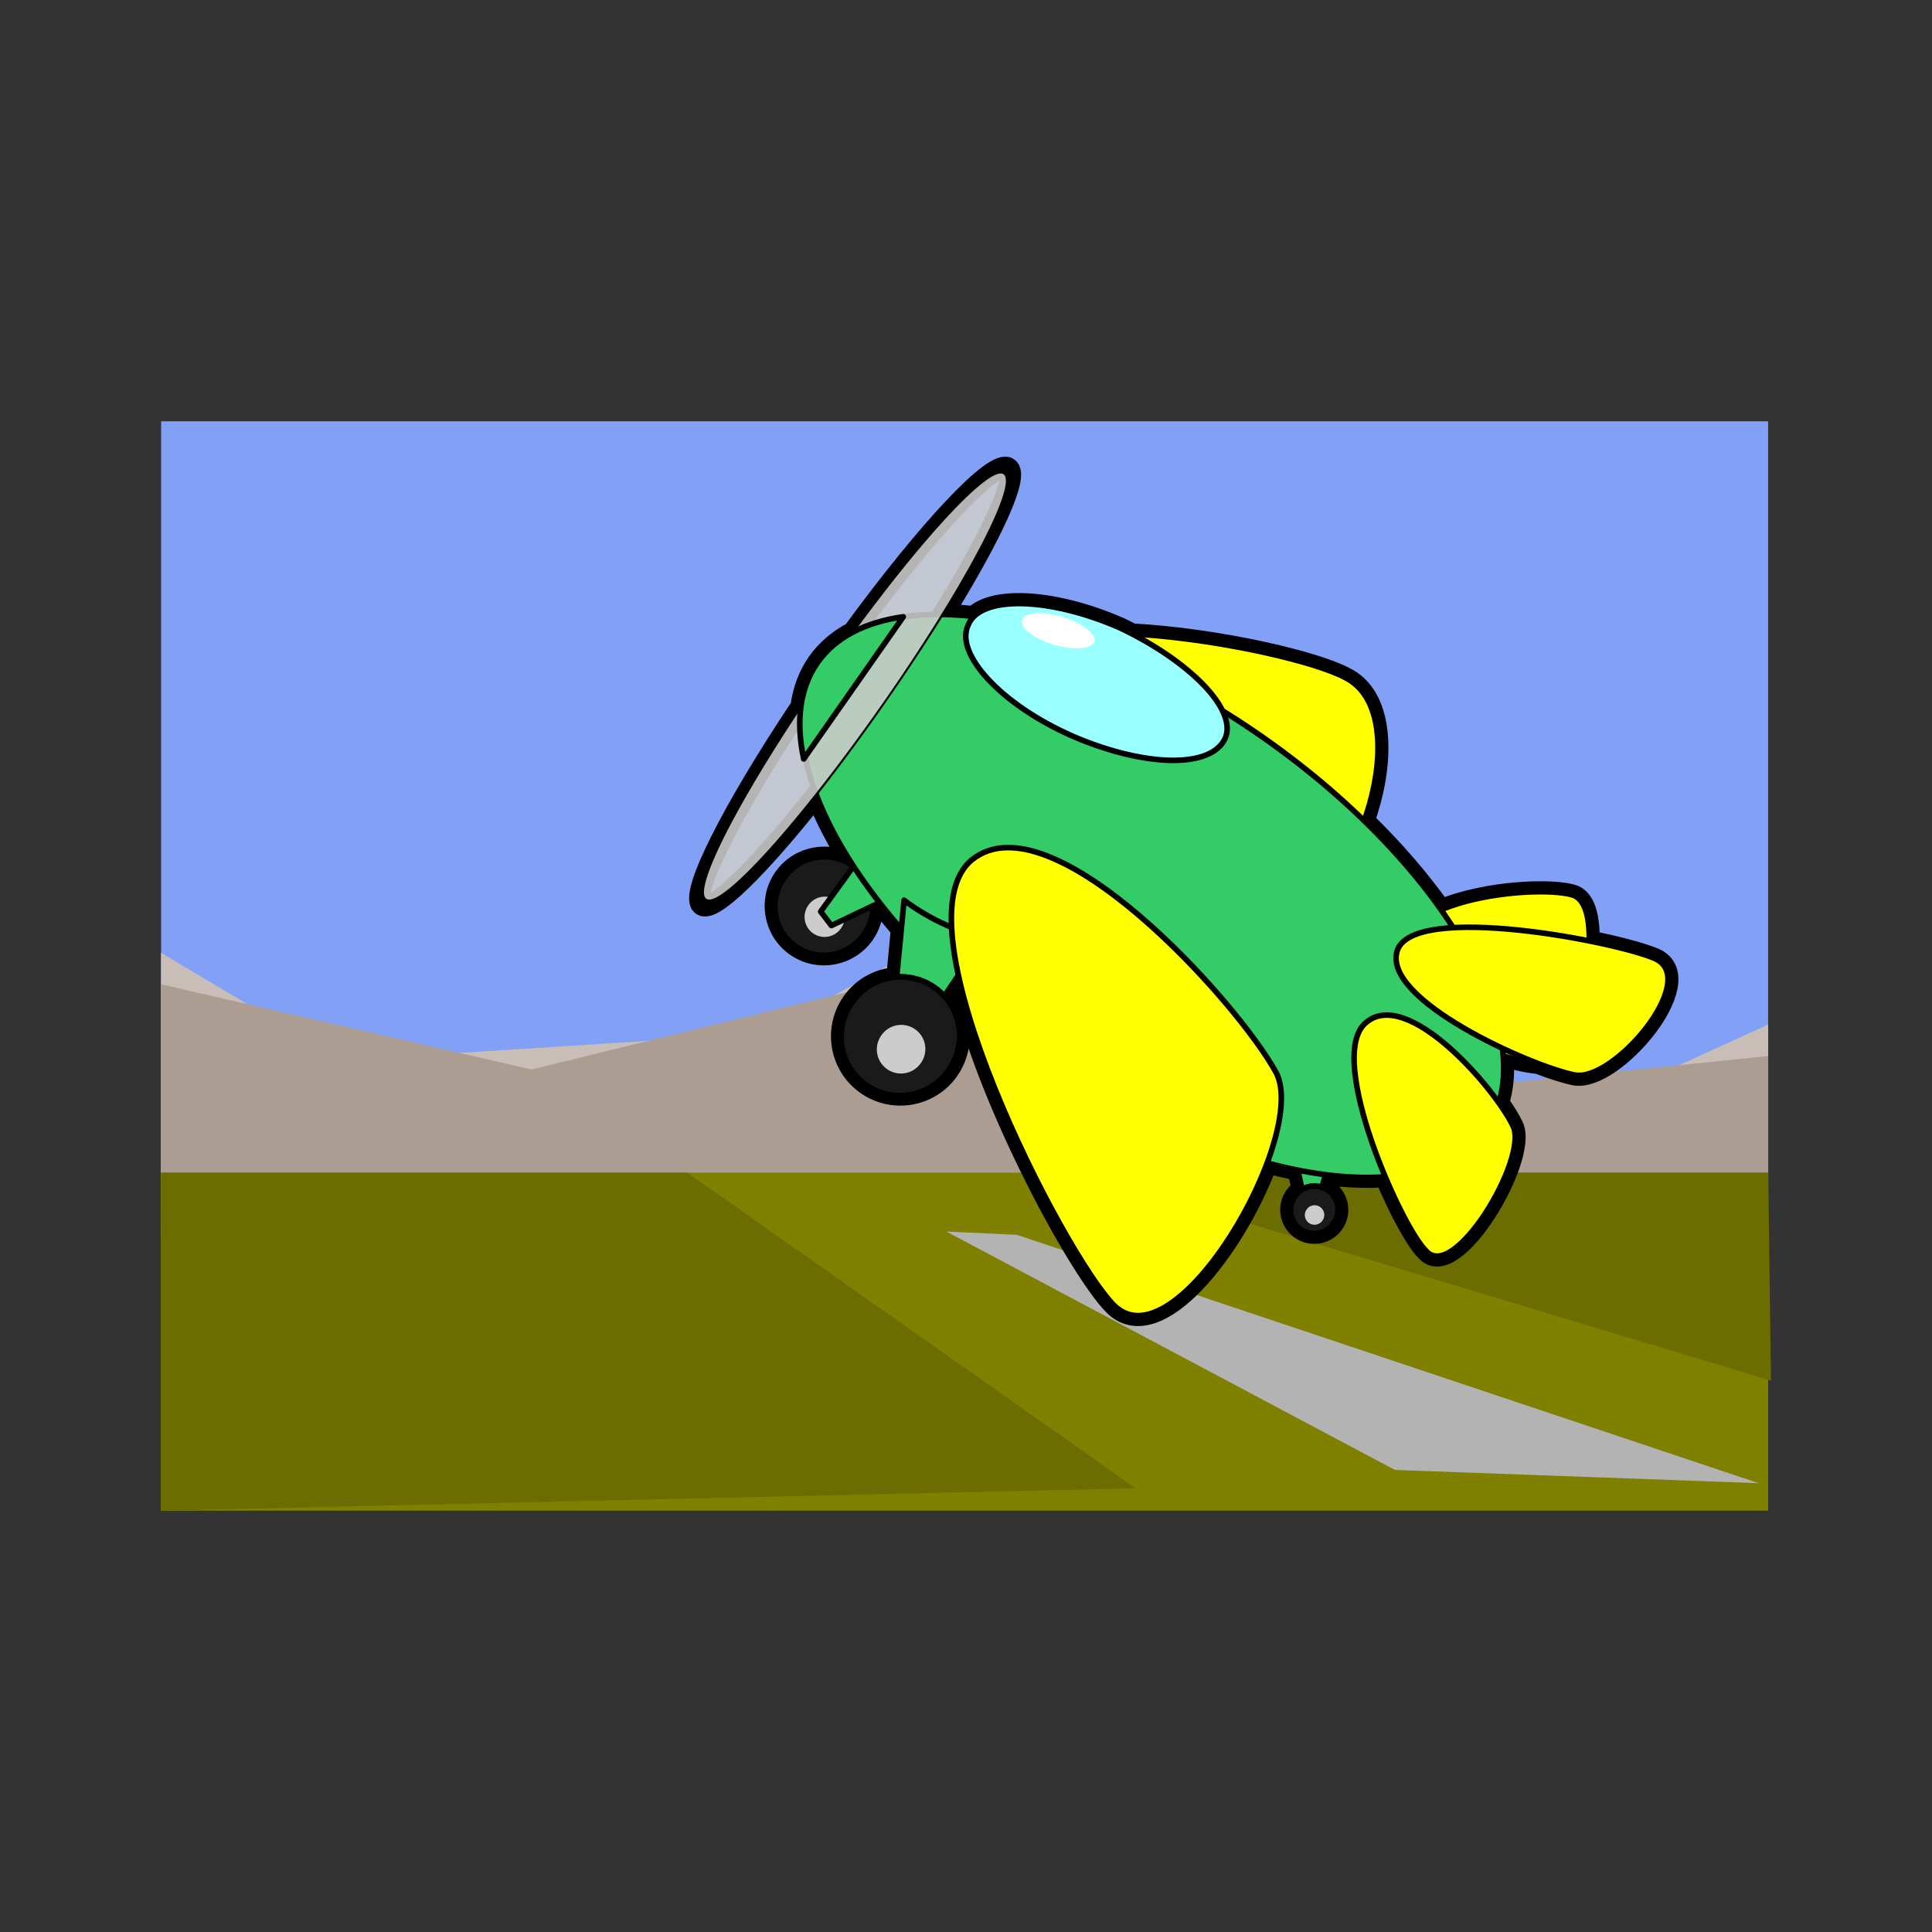 <svg:svg xmlns:dc="http://purl.org/dc/elements/1.1/" xmlns:ns1="http://sodipodi.sourceforge.net/DTD/sodipodi-0.dtd" xmlns:ns2="http://www.inkscape.org/namespaces/inkscape" xmlns:ns4="http://web.resource.org/cc/" xmlns:rdf="http://www.w3.org/1999/02/22-rdf-syntax-ns#" xmlns:svg="http://www.w3.org/2000/svg" height="1225.068" id="svg2" version="1.0" viewBox="-102.086 -267.161 1225.068 1225.068" width="1225.068" ns1:docbase="C:\Dokumente und Einstellungen\Klaus\Eigene Dateien\Eigene Bilder\OpebClipartLibrary" ns1:docname="Flieger.svg" ns1:version="0.32" ns2:export-filename="C:\Dokumente und Einstellungen\Klaus\Eigene Dateien\Eigene Bilder\OpebClipartLibrary\Flieger.png" ns2:export-xdpi="28.273672" ns2:export-ydpi="28.273672" ns2:output_extension="org.inkscape.output.svg.inkscape" ns2:version="0.45.1">
  <svg:rect x="-102.086" y="-267.161" width="1225.068" height="1225.068" fill="#333333" stroke="none"/>
  <ns1:namedview bordercolor="#666666" borderopacity="1.0" height="744.094px" id="base" pagecolor="#ffffff" width="1052.362px" ns2:current-layer="layer1" ns2:cx="510.44419" ns2:cy="345.37429" ns2:document-units="px" ns2:pageopacity="0.0" ns2:pageshadow="2" ns2:window-height="977" ns2:window-width="1280" ns2:window-x="-4" ns2:window-y="-4" ns2:zoom="1.1190757" />
  <svg:g id="layer1" transform="translate(-14.877 -16.475)" ns2:groupmode="layer" ns2:label="Ebene 1">
    <svg:g id="g3865" transform="translate(802.37 427.61)">
      <svg:rect height="518.8" id="rect6335" style="fill:#82a0f5" transform="scale(1,-1)" width="1019" x="-787.42" y="-107.66" />
      <svg:path d="m-787.49-74.158l114.59 68.249 268.15-17.062 212.12-116.59 146.72 127.96 152.98 39.815 124.55-56.874v100.59h-1019.1l-0.01-146.09z" id="path6360" style="fill:#c8beb7" ns1:nodetypes="cccccccccc" />
      <svg:path d="m-787.49-54.158l234.87 54.03 359.99-88.154 257.62 96.686 166.63-17.063v100.59h-1019.1l-0.01-146.09z" id="rect6357" style="fill:#ac9d93" ns1:nodetypes="cccccccc" />
      <svg:rect height="214.34" id="rect6333" style="fill:#808000" width="1019.1" x="-787.49" y="65.277" />
      <svg:path d="m-289.47 102.62l44.78 2.1 470.25 157.46-230.65-8.4-284.38-151.16z" id="rect6330" style="fill:#b3b3b3" ns1:nodetypes="ccccc" />
      <svg:path d="m-787.49 65.277h333.77l284.37 200.12-618.14 14.22v-214.34z" id="rect6362" style="fill:#6b6d00" ns1:nodetypes="ccccc" />
      <svg:path d="m-204.53 65.277h436.15l1.78 131.87-437.93-131.87z" id="rect7334" style="fill:#6b6d00" ns1:nodetypes="cccc" />
    </svg:g>
    <svg:g id="g3778" transform="matrix(.724 .507 -.507 .724 427.1 -173.14)">
      <svg:path d="m547.62 106.12c-1.79 0.01-3.6 0.15-5.43 0.44-24.61 2.91-91.13 29.71-143.07 62-3.09 0.41-6.22 0.85-9.37 1.38-49.34 9.87-86.96 32.92-90.72 53.5-6.79 3.7-13.15 7.59-19.09 11.62-3.76-66.61-12.14-113.06-21.88-113.06-11.91 0-21.79 69.45-23.65 160.34-5.41 10.48-8.29 21.4-8.29 32.6 0 11.25 2.92 22.2 8.38 32.72 2.02 89.38 11.79 157.31 23.56 157.31 9.68 0 18.03-45.91 21.82-111.91 14.58 9.9 31.81 18.86 51.18 26.66v0.44c-0.32-0.01-0.64-0.04-0.97-0.04-19.37 0-35.09 15.72-35.09 35.1s15.72 35.12 35.09 35.12c19.38 0 35.13-15.74 35.13-35.12 0-7.57-2.42-14.58-6.5-20.31l2.56-4.53c7.67 2.36 15.59 4.57 23.72 6.59l17.22 30.37c-9.69 7.75-15.94 19.64-15.94 33 0 23.34 18.94 42.29 42.28 42.28 23.34 0 42.28-18.94 42.28-42.28 0-20.14-14.1-36.97-32.96-41.22l-0.19-12.03c2.75 0.39 5.52 0.75 8.31 1.1 67.64 58.49 184.87 116.12 218.56 122.31 43.4 7.76 48.21-83.12 31.69-146.62 7.26-2.66 14.24-5.49 20.94-8.44l10.59 9.65c-0.95 2.12-1.5 4.47-1.5 6.94 0 9.35 7.59 16.91 16.94 16.91s16.94-7.56 16.94-16.91-7.59-16.94-16.94-16.94c-1.65 0-3.24 0.25-4.75 0.69l-3.13-9.09c13.61-7.15 25.69-14.93 35.97-23.28 23.38 14.68 45.39 25.32 54.47 26.71 29.56 7.4 22.17-96.06 0-109-4.35-2.48-10.66-5.23-18.16-7.9-3.31-10.2-8.98-20.06-16.78-29.44 9.75-2.99 18-6.5 23.57-9.84 11.07-2.77 20.29-5.69 26.15-8.25 25.87-11.09 35.11-107.14 0-101.6-8.55 1.61-26.08 7.84-46.4 16.75-8.11-12.02-16.89-20.35-24.85-20.65-0.89-0.04-1.79 0.01-2.65 0.19-14.19 3.54-53.35 32.82-72.44 63.12-24.55-8.82-52.1-15.82-81.75-20.62-10.31-38.3-34.81-76.83-64.85-76.76z" id="path3702" style="stroke-linejoin:round;stroke:#000000;stroke-linecap:round;stroke-width:15;fill:none" />
      <svg:g id="g3676">
        <svg:path d="m709.49 408.42c8.98-2.54 18.24-7.72 22.17-12.43l12.35 35.81-4.99 3.57-29.53-26.95z" id="path3668" style="stroke-linejoin:round;stroke:#000000;stroke-linecap:round;stroke-width:4;fill:#33cc66" ns1:nodetypes="ccccc" />
        <svg:path d="m12.011-24.64a66.063 66.063 0 1 1 -132.12 0 66.063 66.063 0 1 1 132.12 0z" id="path3670" style="stroke-linejoin:round;stroke:#000000;stroke-linecap:round;stroke-width:15.606;fill:#cccccc" transform="matrix(.256 0 0 .256 757.07 438.33)" ns1:cx="-54.05164" ns1:cy="-24.639957" ns1:rx="66.063118" ns1:ry="66.063118" ns1:type="arc" />
        <svg:path d="m12.011-24.64a66.063 66.063 0 1 1 -132.12 0 66.063 66.063 0 1 1 132.12 0z" id="path3672" style="stroke-linejoin:round;stroke:#000000;stroke-linecap:round;stroke-width:15.606;fill:#1a1a1a" transform="matrix(.256 0 0 .256 757.07 438.33)" ns1:cx="-54.05164" ns1:cy="-24.639957" ns1:rx="66.063118" ns1:ry="66.063118" ns1:type="arc" />
        <svg:path d="m12.011-24.64a66.063 66.063 0 1 1 -132.12 0 66.063 66.063 0 1 1 132.12 0z" id="path3674" style="fill:#cccccc" transform="matrix(.105 0 0 .105 751.2 437.52)" ns1:cx="-54.05164" ns1:cy="-24.639957" ns1:rx="66.063118" ns1:ry="66.063118" ns1:type="arc" />
        <svg:path d="m12.011-24.64a66.063 66.063 0 1 1 -132.12 0 66.063 66.063 0 1 1 132.12 0z" id="path3662" style="stroke-linejoin:round;stroke:#000000;stroke-linecap:round;stroke-width:7.527;fill:#cccccc" transform="matrix(.531 0 0 .531 358.83 468.32)" ns1:cx="-54.05164" ns1:cy="-24.639957" ns1:rx="66.063118" ns1:ry="66.063118" ns1:type="arc" />
        <svg:path d="m12.011-24.64a66.063 66.063 0 1 1 -132.12 0 66.063 66.063 0 1 1 132.12 0z" id="path3664" style="stroke-linejoin:round;stroke:#000000;stroke-linecap:round;stroke-width:7.527;fill:#1a1a1a" transform="matrix(.531 0 0 .531 358.83 468.32)" ns1:cx="-54.05164" ns1:cy="-24.639957" ns1:rx="66.063118" ns1:ry="66.063118" ns1:type="arc" />
        <svg:path d="m12.011-24.64a66.063 66.063 0 1 1 -132.12 0 66.063 66.063 0 1 1 132.12 0z" id="path3666" style="fill:#cccccc" transform="matrix(.217 0 0 .217 346.65 466.65)" ns1:cx="-54.05164" ns1:cy="-24.639957" ns1:rx="66.063118" ns1:ry="66.063118" ns1:type="arc" />
        <svg:path d="m383.17 391.56c-19.26 0.78-40.73-3.46-51.47-10.21l-1.27 78.51 12.07 3.83 40.67-72.13z" id="path3660" style="stroke-linejoin:round;stroke:#000000;stroke-linecap:round;stroke-width:4;fill:#33cc66" ns1:nodetypes="ccccc" />
        <svg:path d="m689.07 251.24c27.71 36.95 110.85 14.78 129.33 0 16.62-12.93-24.02-116.39-51.74-110.85-22.17 5.54-105.31 73.9-77.59 110.85z" id="path3466" style="stroke-linejoin:round;fill-rule:evenodd;stroke:#000000;stroke-linecap:round;stroke-width:4;fill:#ffff00" />
        <svg:path d="m336.01 256.29c40.23 51.75 222.95 18.48 266.53 0 38.55-18.49-1.68-158.96-60.35-149.72-46.93 5.55-246.41 97.96-206.18 149.72z" id="path3468" style="stroke-linejoin:round;fill-rule:evenodd;stroke:#000000;stroke-linecap:round;stroke-width:4;fill:#ffff00" />
        <svg:path d="m519.09 452.62c160.74 0 291.92-62.81 291.92-138.56s-131.18-138.57-291.92-138.57c-160.73 0-291.91 62.82-291.91 138.57s131.18 138.56 291.91 138.56z" id="path3470" style="stroke-linejoin:round;fill-rule:evenodd;stroke:#000000;stroke-linecap:round;stroke-width:4;fill:#33cc66" />
        <svg:path d="m389.77 169.95c55.42-9.24 103.46 0 107.15 22.17 3.7 24.02-36.95 49.88-90.53 60.97-55.42 11.08-103.46 0-107.15-22.17-5.55-22.17 35.1-49.89 90.53-60.97z" id="path3472" style="stroke-linejoin:round;fill-rule:evenodd;stroke:#000000;stroke-linecap:round;stroke-width:4;fill:#99ffff" />
        <svg:path d="m696.46 301.12c9.24-38.79 103.46-14.78 129.33 0 22.17 12.94 29.56 116.4 0 109.01-24.02-3.7-138.57-72.06-129.33-109.01z" id="path3478" style="stroke-linejoin:round;fill-rule:evenodd;stroke:#000000;stroke-linecap:round;stroke-width:4;fill:#ffff00" />
        <svg:path d="m685.37 245.7c11.09 35.1 125.64 12.93 155.2 0 25.86-11.09 35.1-107.16 0-101.62-29.56 5.55-166.28 66.51-155.2 101.62z" id="path3480" style="stroke-linejoin:round;fill-rule:evenodd;stroke:#000000;stroke-linecap:round;stroke-width:4;fill:#ffff00" />
        <svg:path d="m637.22 336.18a265.63 265.63 0 1 1 -531.27 0 265.63 265.63 0 1 1 531.27 0z" id="path3605" style="stroke-linejoin:round;fill-opacity:.882;stroke:#000000;stroke-linecap:round;stroke-width:15.68;fill:#cccccc" transform="matrix(.09 0 0 .721 224.52 71.142)" ns1:cx="371.58395" ns1:cy="336.1846" ns1:rx="265.63333" ns1:ry="265.63333" ns1:type="arc" />
        <svg:path d="m257.66 252.64c-20.14 18.79-31.53 39.98-31.53 62.28s11.39 43.47 31.53 62.25v-124.53z" id="path3615" style="stroke-linejoin:round;fill-rule:evenodd;stroke:#000000;stroke-linecap:round;stroke-width:4;fill:#33cc66" />
        <svg:path d="m350.66 187.37c14.42-4.55 27.58-4.3 29.4 0.96 1.9 5.7-7.95 13.69-21.81 18.62-14.35 5-27.58 4.29-29.41-0.96-2.31-5.17 7.47-13.62 21.82-18.62z" id="path3645" style="fill-rule:evenodd;fill:#ffffff" />
        <svg:path d="m374.76 418.87c23.29 0.94 49.27-4.17 62.27-12.3l1.53 94.56-14.6 4.61-49.2-86.87z" id="rect3657" style="stroke-linejoin:round;stroke:#000000;stroke-linecap:round;stroke-width:4;fill:#33cc66" ns1:nodetypes="ccccc" />
        <svg:path d="m12.011-24.64a66.063 66.063 0 1 1 -132.12 0 66.063 66.063 0 1 1 132.12 0z" id="path3651" style="stroke-linejoin:round;stroke:#000000;stroke-linecap:round;stroke-width:6.25;fill:#cccccc" transform="matrix(.64 0 0 .64 463.16 516.13)" ns1:cx="-54.05164" ns1:cy="-24.639957" ns1:rx="66.063118" ns1:ry="66.063118" ns1:type="arc" />
        <svg:path d="m12.011-24.64a66.063 66.063 0 1 1 -132.12 0 66.063 66.063 0 1 1 132.12 0z" id="path3653" style="stroke-linejoin:round;stroke:#000000;stroke-linecap:round;stroke-width:6.25;fill:#1a1a1a" transform="matrix(.64 0 0 .64 463.16 516.13)" ns1:cx="-54.05164" ns1:cy="-24.639957" ns1:rx="66.063118" ns1:ry="66.063118" ns1:type="arc" />
        <svg:path d="m12.011-24.64a66.063 66.063 0 1 1 -132.12 0 66.063 66.063 0 1 1 132.12 0z" id="path3655" style="fill:#cccccc" transform="matrix(.262 0 0 .262 448.49 514.11)" ns1:cx="-54.05164" ns1:cy="-24.639957" ns1:rx="66.063118" ns1:ry="66.063118" ns1:type="arc" />
        <svg:path d="m398.03 367.18c20.12-70.23 214.57-25.87 266.53 0 45.26 24.03 62.02 214.41 0 203.32-50.29-9.24-286.64-133.08-266.53-203.32z" id="path3476" style="stroke-linejoin:round;fill-rule:evenodd;stroke:#000000;stroke-linecap:round;stroke-width:4;fill:#ffff00" />
      </svg:g>
    </svg:g>
  </svg:g>
</svg:svg>